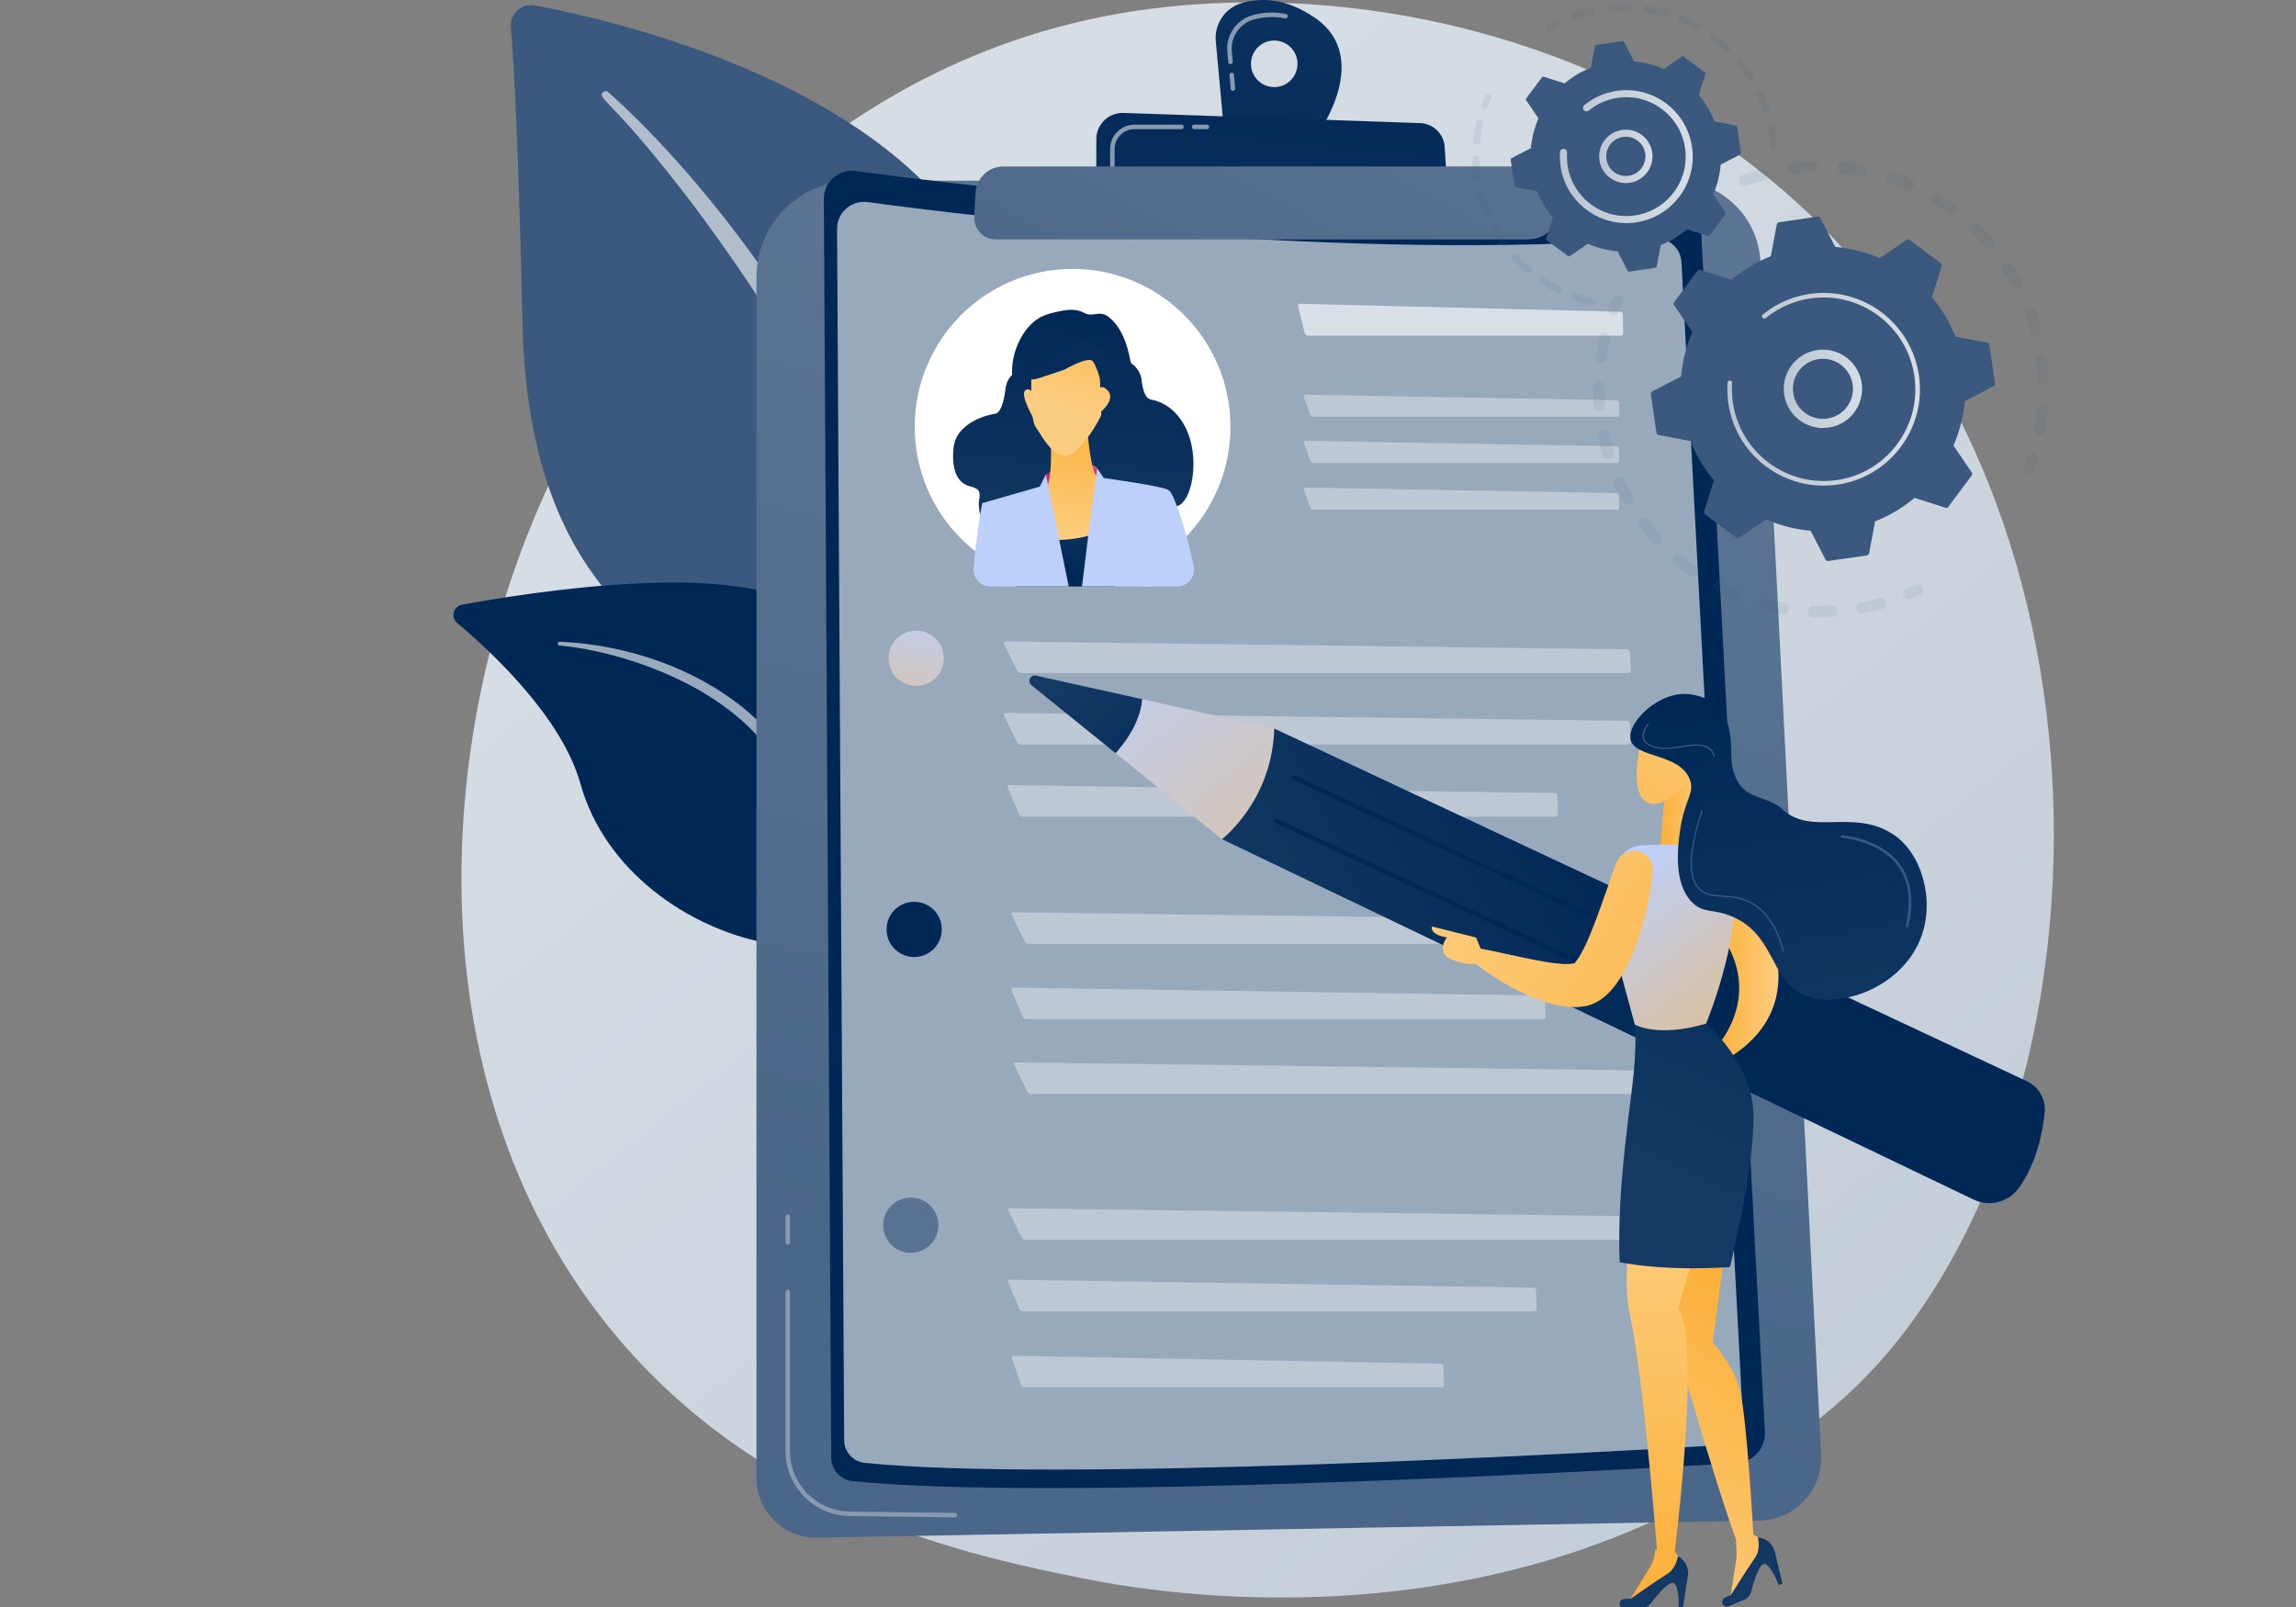 <svg xmlns="http://www.w3.org/2000/svg" width="400" height="280" viewBox="0 0 400 280" fill="none"><rect x="0" y="0" width="400" height="280" fill="#808080" stroke="none"/><g clip-path="url(#clip0)"><path d="M325.657 239.257C319.961 245.237 314.57 249.094 310.311 252.141C260.252 287.959 201.017 277.518 188.428 274.968C169.838 271.203 133.904 263.925 107.924 233.46C68.619 187.367 74.74 114.75 105.227 66.815C110.804 58.047 140.261 9.381 200.135 1.577C236.369 -3.147 278.606 6.379 309.193 31.933C373.398 85.574 368.827 193.937 325.657 239.257Z" fill="url(#paint0_linear)"></path><path d="M159.277 175.22C159.277 175.22 160.176 137.402 142.772 127.28C125.369 117.159 92.278 110.831 91.037 56.529C90.311 24.739 89.525 10.839 88.999 4.778C88.793 2.414 90.893 0.506 93.223 0.945C109.705 4.052 163.251 16.844 174.477 53.422C187.785 96.785 159.277 175.22 159.277 175.22Z" fill="#3B597E"></path><path opacity="0.6" d="M105.97 16.054C124.063 32.203 144.985 60.786 156.136 89.368C157.567 94.078 161.754 104.095 163.572 121.894C165.196 136.738 164.389 152.424 162.42 162.807C162.296 163.463 161.663 163.894 161.007 163.77C159.879 163.556 160.029 162.342 160.04 162.38C162.289 144.64 161.356 122.559 156.202 102.637C149.619 78.174 134.935 54.456 119.747 34.34L118.184 32.359C106.417 17.235 103.94 17.123 105.04 16.069C105.299 15.821 105.705 15.819 105.97 16.054Z" fill="white"></path><path d="M187.245 247.929C189.599 249.084 164.953 218.065 157.233 169.349C153.595 146.392 153.548 117.629 140.482 106.546C129.607 97.321 92.603 103.144 80.494 105.358C78.981 105.635 78.472 107.548 79.649 108.538C85.456 113.418 97.877 124.93 101.113 136.531C105.379 151.824 119.906 161.55 132.91 164.182C145.915 166.814 153.15 169.369 159.484 190.184C165.821 210.998 180.556 244.645 187.245 247.929Z" fill="#002857"></path><path opacity="0.6" d="M97.523 111.818C112.971 112.466 129.554 119.519 137.968 132.748L138.763 134.011C140.597 136.971 150.994 158.013 156.768 175.456C156.84 175.674 156.721 175.908 156.504 175.981C156.135 176.103 155.95 175.697 155.985 175.733C151.962 165.879 146.184 153.385 141.582 144.043C136.647 133.848 133.194 126.944 121.937 120.331C109.409 113.209 97.439 112.476 97.474 112.483C97.292 112.464 97.159 112.302 97.178 112.118C97.197 111.941 97.35 111.811 97.523 111.818Z" fill="white"></path><path d="M131.789 48.337C131.789 39.027 139.33 31.479 148.633 31.479H291.877C299.779 31.479 306.296 37.677 306.698 45.577L317.271 253.427C317.585 259.609 312.724 264.823 306.54 264.935L142.365 267.921C136.555 268.026 131.789 263.342 131.789 257.526V48.337Z" fill="url(#paint1_linear)"></path><path d="M166.36 264.388H166.355L147.984 264.151C141.842 264.07 136.844 259.004 136.844 252.856V225.097C136.844 224.881 137.019 224.705 137.236 224.705C137.452 224.705 137.628 224.881 137.628 225.097V252.856C137.628 258.577 142.278 263.291 147.993 263.365L166.364 263.603C166.58 263.606 166.753 263.783 166.75 264C166.748 264.216 166.574 264.388 166.36 264.388Z" fill="#879AB0"></path><path d="M137.237 216.89C137.02 216.89 136.845 216.715 136.845 216.498V212.003C136.845 211.786 137.02 211.61 137.237 211.61C137.453 211.61 137.629 211.786 137.629 212.003V216.498C137.629 216.715 137.453 216.89 137.237 216.89Z" fill="#879AB0"></path><path d="M143.524 34.679C143.505 31.7 146.123 29.395 149.073 29.795C168.634 32.45 235.9 40.661 291.515 36.388C294.052 36.193 296.253 38.116 296.388 40.659L307.474 249.436C307.627 252.299 305.442 254.747 302.582 254.916C279.192 256.301 182.863 261.657 148.503 258.055C146.412 257.835 144.825 256.074 144.812 253.97L143.524 34.679Z" fill="#002857"></path><path opacity="0.6" d="M145.828 39.911C145.811 37.044 148.33 34.825 151.168 35.211C169.993 37.765 234.726 45.667 288.247 41.556C290.687 41.368 292.806 43.219 292.936 45.665L303.606 246.581C303.752 249.336 301.65 251.691 298.898 251.854C276.389 253.188 183.687 258.341 150.621 254.876C148.609 254.665 147.081 252.969 147.069 250.944L145.828 39.911Z" fill="white"></path><g opacity="0.6"><path opacity="0.6" d="M281.668 72.632C281.92 72.632 282.122 72.425 282.114 72.171L282.056 70.201C282.049 69.949 281.836 69.738 281.583 69.733L227.485 68.768C227.232 68.763 227.094 68.956 227.178 69.194L228.234 72.197C228.319 72.436 228.594 72.632 228.847 72.632H281.668V72.632Z" fill="white"></path></g><g opacity="0.79"><path opacity="0.79" d="M282.341 58.48C282.594 58.48 282.797 58.273 282.791 58.02L282.723 54.786C282.718 54.533 282.506 54.32 282.254 54.314L226.473 52.926C226.221 52.92 226.065 53.116 226.127 53.361L227.305 58.034C227.367 58.279 227.625 58.48 227.878 58.48H282.341Z" fill="white"></path></g><g opacity="0.6"><path opacity="0.6" d="M227.485 76.799C227.232 76.794 227.094 76.987 227.178 77.226L228.234 80.229C228.319 80.468 228.594 80.663 228.847 80.663H281.668C281.92 80.663 282.122 80.457 282.114 80.203L282.056 78.233C282.049 77.98 281.836 77.769 281.583 77.764L227.485 76.799Z" fill="white"></path></g><g opacity="0.6"><path opacity="0.6" d="M227.485 84.946C227.232 84.941 227.094 85.134 227.178 85.372L228.234 88.375C228.319 88.614 228.594 88.81 228.847 88.81H281.668C281.92 88.81 282.122 88.603 282.114 88.349L282.056 86.379C282.049 86.127 281.836 85.916 281.583 85.911L227.485 84.946Z" fill="white"></path></g><path d="M186.864 101.902C202.053 101.902 214.366 89.579 214.366 74.377C214.366 59.175 202.053 46.852 186.864 46.852C171.674 46.852 159.361 59.175 159.361 74.377C159.361 89.579 171.674 101.902 186.864 101.902Z" fill="white"></path><path d="M180.766 68.909C179.081 68.909 177.335 69.123 176.675 67.092C175.433 63.267 177.519 57.549 180.94 55.467C182.083 54.771 183.417 54.466 184.73 54.202C186.274 53.892 187.608 53.815 189 54.564C190.285 55.255 191.532 54.144 192.863 55.032C193.994 55.786 194.862 56.973 195.466 58.174C196.256 59.742 196.666 61.47 197.011 63.191C197.089 63.581 197.163 63.985 197.077 64.373C197.004 64.698 196.822 64.987 196.642 65.266C195.261 67.407 193.423 68.906 190.765 68.907C190.764 68.909 180.81 68.909 180.766 68.909Z" fill="url(#paint2_linear)"></path><path d="M180.427 62.176C180.427 62.176 180.732 62.815 178.749 63.812C177.642 64.369 175.491 65.19 175.207 67.593C175.061 68.832 174.577 71.894 173.398 72.083C170.463 72.555 166.5 74.388 166.13 77.954C165.706 82.046 166.882 84.194 168.963 84.728C170.492 85.122 170.88 85.533 170.57 87.15C170.273 88.701 171.449 94.266 174.013 95.685C179.761 98.862 184.767 84.385 184.767 84.385L185.944 65.692L180.427 62.176Z" fill="url(#paint3_linear)"></path><path d="M193.58 60.541C193.58 60.541 193.271 61.217 195.29 62.274C196.416 62.864 198.606 63.735 198.896 66.279C199.045 67.594 199.394 69.439 200.595 69.64C203.583 70.139 207.047 73.054 207.784 78.712C208.347 83.031 207.119 87.663 205 88.23C203.444 88.646 203.561 87.821 203.876 89.534C204.178 91.177 203.469 90.543 200.858 92.046C195.007 95.412 189.165 84.069 189.165 84.069L187.967 64.265L193.58 60.541Z" fill="url(#paint4_linear)"></path><path d="M185.758 81.296C185.758 81.296 190.2 80.151 191.143 81.567C191.615 83.922 191.858 86.261 191.858 86.261L186.74 87.223L183.356 86.444L182.551 85.976L182.217 82.64C182.216 82.639 183.947 81.634 185.758 81.296Z" fill="url(#paint5_linear)"></path><path d="M180.43 69.416C180.43 69.416 179.716 67.272 178.646 67.987C177.574 68.702 180.253 73.263 180.253 73.263L180.43 69.416Z" fill="url(#paint6_linear)"></path><path d="M191.143 69.416C191.143 69.416 191.143 66.199 192.928 67.987C194.713 69.773 191.143 72.276 191.143 72.276V69.416Z" fill="url(#paint7_linear)"></path><path d="M207.96 98.625C206.465 91.403 204.319 85.759 203.64 85.432L199.586 95.469C199.586 95.469 198.768 98.46 198.834 102.174H205.068C206.939 102.174 208.339 100.457 207.96 98.625Z" fill="url(#paint8_linear)"></path><path d="M176.754 102.174C176.941 98.948 176.86 96.916 176.86 96.916L171.146 87.633C171.146 87.633 170.432 90.479 169.718 97.984C169.685 98.333 169.653 98.687 169.623 99.047C169.481 100.73 170.811 102.173 172.498 102.173H176.754V102.174Z" fill="url(#paint9_linear)"></path><path d="M184.664 102.194H190.884L192.571 84.448C192.571 84.448 191.143 84.079 190.428 81.578C189.714 79.076 189.357 74.068 189.357 74.068L182.93 75.494C182.93 75.494 183.644 82.305 182.215 85.521L184.664 102.194Z" fill="url(#paint10_linear)"></path><path d="M194.242 102.194L195.137 90.991C188.62 94.893 181.92 94.704 175.124 92.634L177.053 102.193H194.242V102.194Z" fill="url(#paint11_linear)"></path><path d="M186.19 102.174C184.259 92.853 182.216 82.65 182.216 82.65L181.145 84.789L171.147 87.656C171.636 89.942 173.131 96.235 174.634 102.174H186.19V102.174Z" fill="url(#paint12_linear)"></path><path d="M200.477 102.174C201.01 99.319 201.48 97.09 201.48 97.09L203.641 85.431C202.961 84.751 192.286 83.286 192.286 83.286L191.144 81.579C191.144 81.579 189.719 91.949 188.5 102.174H200.477V102.174Z" fill="url(#paint13_linear)"></path><path d="M179.717 64.413C179.717 64.413 179.36 72.99 180.431 74.419C181.503 75.849 182.931 79.065 185.43 79.422C187.93 79.779 191.858 72.632 191.858 72.275C191.858 71.918 191.501 62.625 191.501 62.625C191.501 62.625 184.001 56.551 179.717 64.413Z" fill="url(#paint14_linear)"></path><path d="M178.289 62.984C178.289 62.984 176.861 67.273 181.145 65.842C185.429 64.413 185.429 64.413 185.429 64.413C185.429 64.413 189.715 61.911 190.428 62.984C191.143 64.056 191.856 66.696 191.856 66.696C191.856 66.696 193.285 62.984 191.856 60.839C190.429 58.695 181.502 56.908 178.289 62.984Z" fill="url(#paint15_linear)"></path><g opacity="0.6"><path opacity="0.6" d="M283.655 117.271C283.908 117.271 284.106 117.064 284.096 116.812L283.966 113.614C283.956 113.361 283.74 113.151 283.487 113.148L175.149 111.762C174.896 111.759 174.78 111.943 174.891 112.169L177.191 116.859C177.303 117.086 177.601 117.272 177.854 117.272H283.655V117.271Z" fill="white"></path></g><g opacity="0.6"><path opacity="0.6" d="M175.15 124.213C174.897 124.21 174.781 124.393 174.892 124.62L177.192 129.309C177.304 129.537 177.602 129.723 177.855 129.723H283.654C283.907 129.723 284.105 129.516 284.095 129.263L283.965 126.066C283.955 125.813 283.739 125.603 283.486 125.6L175.15 124.213Z" fill="white"></path></g><g opacity="0.6"><path opacity="0.6" d="M175.824 136.797C175.572 136.793 175.447 136.98 175.547 137.213L177.558 141.883C177.658 142.116 177.947 142.306 178.201 142.306H270.978C271.231 142.306 271.431 142.099 271.422 141.845L271.308 138.648C271.299 138.395 271.084 138.184 270.832 138.181L175.824 136.797Z" fill="white"></path></g><path d="M159.623 119.511C162.28 119.511 164.434 117.355 164.434 114.695C164.434 112.036 162.28 109.88 159.623 109.88C156.965 109.88 154.811 112.036 154.811 114.695C154.811 117.355 156.965 119.511 159.623 119.511Z" fill="url(#paint16_linear)"></path><g opacity="0.6"><path opacity="0.6" d="M285.002 164.458C285.254 164.458 285.453 164.251 285.443 163.998L285.313 160.801C285.303 160.548 285.087 160.338 284.834 160.335L176.496 158.949C176.243 158.946 176.127 159.13 176.238 159.356L178.538 164.046C178.65 164.273 178.948 164.459 179.201 164.459H285.002V164.458Z" fill="white"></path></g><g opacity="0.6"><path opacity="0.6" d="M176.498 172.076C176.245 172.072 176.118 172.26 176.215 172.493L178.166 177.159C178.263 177.393 178.55 177.584 178.803 177.584H268.837C269.09 177.584 269.29 177.377 269.281 177.123L269.17 173.925C269.161 173.673 268.948 173.462 268.694 173.459L176.498 172.076Z" fill="white"></path></g><g opacity="0.6"><path opacity="0.6" d="M176.947 185.107C176.694 185.104 176.578 185.288 176.688 185.516L178.973 190.204C179.085 190.431 179.382 190.617 179.635 190.617H284.777C285.03 190.617 285.229 190.41 285.218 190.157L285.089 186.959C285.079 186.706 284.864 186.497 284.611 186.494L176.947 185.107Z" fill="white"></path></g><path d="M162.667 165.343C164.546 163.462 164.546 160.413 162.667 158.532C160.788 156.652 157.741 156.652 155.862 158.532C153.983 160.413 153.983 163.462 155.862 165.343C157.741 167.223 160.788 167.223 162.667 165.343Z" fill="#002857"></path><g opacity="0.6"><path opacity="0.6" d="M284.441 216.026C284.693 216.026 284.892 215.819 284.882 215.567L284.751 212.369C284.741 212.116 284.526 211.907 284.272 211.904L175.935 210.517C175.682 210.514 175.566 210.698 175.677 210.925L177.977 215.614C178.088 215.841 178.387 216.027 178.64 216.027H284.441V216.026Z" fill="white"></path></g><g opacity="0.6"><path opacity="0.6" d="M175.937 222.97C175.684 222.966 175.556 223.154 175.653 223.388L177.582 228.053C177.68 228.287 177.965 228.479 178.218 228.479H267.266C267.519 228.479 267.719 228.272 267.71 228.018L267.601 224.82C267.592 224.568 267.378 224.357 267.125 224.353L175.937 222.97Z" fill="white"></path></g><g opacity="0.6"><path opacity="0.6" d="M176.61 236.229C176.358 236.224 176.216 236.417 176.297 236.656L177.867 241.3C177.948 241.54 178.222 241.737 178.474 241.737H251.101C251.353 241.737 251.555 241.53 251.548 241.276L251.458 238.079C251.451 237.826 251.239 237.614 250.985 237.61L176.61 236.229Z" fill="white"></path></g><path d="M158.672 218.297C161.329 218.297 163.483 216.141 163.483 213.481C163.483 210.822 161.329 208.666 158.672 208.666C156.014 208.666 153.86 210.822 153.86 213.481C153.86 216.141 156.014 218.297 158.672 218.297Z" fill="url(#paint17_linear)"></path><path d="M229.139 3.14C223.965 -0.463 219.466 -0.391 216.299 0.544C213.41 1.398 211.538 4.19 211.812 7.192L213.178 22.112L229.431 23.555C229.43 23.555 239.287 10.205 229.139 3.14ZM221.992 15.177C219.754 15.177 217.939 13.361 217.939 11.12C217.939 8.88 219.753 7.064 221.992 7.064C224.23 7.064 226.045 8.88 226.045 11.12C226.045 13.361 224.23 15.177 221.992 15.177Z" fill="url(#paint18_linear)"></path><path d="M214.801 15.835C214.6 15.835 214.429 15.682 214.411 15.478L214.194 13.102C214.174 12.886 214.333 12.695 214.548 12.675C214.769 12.654 214.955 12.815 214.974 13.03L215.192 15.407C215.212 15.622 215.052 15.813 214.837 15.833C214.825 15.835 214.813 15.835 214.801 15.835ZM214.375 11.179C214.175 11.179 214.003 11.026 213.985 10.822L213.82 9.018C213.558 6.159 215.356 3.496 218.095 2.686C220.035 2.113 222.034 2.031 224.035 2.442C224.248 2.486 224.384 2.693 224.341 2.906C224.298 3.117 224.091 3.254 223.878 3.212C222.003 2.828 220.133 2.904 218.318 3.439C215.936 4.143 214.374 6.46 214.601 8.947L214.767 10.751C214.787 10.966 214.628 11.157 214.412 11.177C214.399 11.179 214.387 11.179 214.375 11.179Z" fill="#879AB0"></path><path d="M190.996 31.754V24.252C190.996 21.663 193.14 19.589 195.726 19.677L247.402 21.45C249.695 21.528 251.553 23.341 251.691 25.633L252.123 32.84L190.996 31.754Z" fill="url(#paint19_linear)"></path><path d="M210.264 22.504H208.042C207.826 22.504 207.65 22.328 207.65 22.112C207.65 21.895 207.826 21.72 208.042 21.72H210.264C210.48 21.72 210.656 21.895 210.656 22.112C210.657 22.328 210.482 22.504 210.264 22.504Z" fill="#879AB0"></path><path d="M193.793 29.398C193.576 29.398 193.401 29.222 193.401 29.006V25.97C193.401 23.625 195.307 21.718 197.649 21.718H205.819C206.036 21.718 206.211 21.894 206.211 22.111C206.211 22.327 206.036 22.503 205.819 22.503H197.649C195.739 22.503 194.185 24.059 194.185 25.97V29.006C194.185 29.222 194.009 29.398 193.793 29.398Z" fill="#879AB0"></path><path d="M169.939 33.648C170.064 31.05 172.204 29.008 174.803 29.008L265.169 29.006C268.419 29.006 271.197 31.346 271.751 34.55L271.827 34.993C272.434 38.502 269.734 41.713 266.175 41.713H173.465C171.336 41.713 169.638 39.931 169.74 37.801L169.939 33.648Z" fill="url(#paint20_linear)"></path><g opacity="0.3"><path opacity="0.3" d="M302.995 31.629C302.873 31.14 303.137 30.628 303.62 30.453C304.675 30.068 305.763 29.723 306.853 29.427C307.383 29.284 307.929 29.596 308.073 30.127C308.075 30.133 308.076 30.14 308.078 30.146C308.21 30.671 307.898 31.206 307.374 31.349C306.339 31.63 305.304 31.958 304.302 32.324C303.786 32.512 303.215 32.246 303.026 31.73C303.014 31.696 303.004 31.662 302.995 31.629ZM311.417 29.583C311.408 29.545 311.4 29.507 311.395 29.467C311.325 28.921 311.709 28.423 312.255 28.353C313.374 28.209 314.511 28.112 315.632 28.064C316.181 28.041 316.643 28.465 316.668 29.016C316.691 29.565 316.265 30.029 315.717 30.053C314.651 30.098 313.572 30.191 312.507 30.328C312.002 30.393 311.537 30.066 311.417 29.583ZM320.078 29.446C320.051 29.339 320.042 29.224 320.053 29.108C320.106 28.561 320.592 28.16 321.139 28.213C322.26 28.322 323.39 28.481 324.498 28.686C325.038 28.786 325.394 29.305 325.295 29.845C325.195 30.386 324.676 30.743 324.137 30.644C323.084 30.449 322.012 30.297 320.948 30.194C320.517 30.153 320.177 29.842 320.078 29.446ZM328.554 31.25C328.51 31.073 328.514 30.88 328.576 30.694C328.751 30.172 329.314 29.89 329.835 30.065C330.904 30.422 331.97 30.83 333.004 31.277C333.508 31.496 333.74 32.081 333.522 32.587C333.305 33.091 332.719 33.324 332.214 33.105C331.232 32.681 330.22 32.293 329.204 31.953C328.87 31.841 328.635 31.569 328.554 31.25ZM336.417 34.901C336.355 34.652 336.388 34.378 336.532 34.141C336.818 33.671 337.429 33.522 337.898 33.807C338.858 34.392 339.807 35.025 340.718 35.691C341.162 36.015 341.259 36.638 340.936 37.082C340.612 37.526 339.99 37.624 339.546 37.299C338.68 36.666 337.778 36.064 336.865 35.508C336.632 35.368 336.478 35.146 336.417 34.901ZM343.275 40.2C343.194 39.877 343.277 39.523 343.524 39.266C343.906 38.87 344.535 38.861 344.93 39.243C345.739 40.026 346.525 40.855 347.264 41.704C347.625 42.119 347.582 42.747 347.167 43.108C346.753 43.469 346.125 43.426 345.764 43.012C345.061 42.205 344.315 41.417 343.546 40.673C343.409 40.539 343.318 40.375 343.275 40.2ZM354.426 75.011C354.393 74.877 354.387 74.735 354.413 74.591C354.606 73.538 354.755 72.464 354.856 71.397C354.908 70.849 355.393 70.448 355.941 70.5C356.488 70.552 356.889 71.038 356.836 71.585C356.729 72.71 356.573 73.841 356.37 74.95C356.271 75.49 355.753 75.849 355.213 75.749C354.816 75.676 354.518 75.378 354.426 75.011ZM348.786 46.886C348.686 46.486 348.843 46.048 349.208 45.809C349.668 45.51 350.284 45.64 350.584 46.1C351.198 47.044 351.779 48.027 352.311 49.02C352.567 49.506 352.388 50.108 351.904 50.368C351.42 50.628 350.816 50.446 350.557 49.96C350.053 49.016 349.5 48.083 348.917 47.188C348.855 47.092 348.812 46.99 348.786 46.886ZM355.016 66.359C355 66.294 354.99 66.228 354.987 66.16C354.939 65.091 354.845 64.01 354.707 62.946C354.636 62.401 355.02 61.901 355.565 61.831C356.109 61.76 356.611 62.144 356.679 62.69C356.824 63.808 356.924 64.946 356.975 66.071C356.999 66.621 356.574 67.086 356.026 67.11C355.545 67.132 355.129 66.809 355.016 66.359ZM352.666 54.635C352.544 54.148 352.807 53.637 353.289 53.46C353.805 53.27 354.376 53.535 354.566 54.051C354.953 55.109 355.3 56.196 355.597 57.284C355.599 57.291 355.601 57.298 355.603 57.304C355.734 57.828 355.422 58.364 354.9 58.506C354.37 58.65 353.823 58.338 353.679 57.808C353.397 56.774 353.067 55.741 352.698 54.736C352.685 54.703 352.674 54.669 352.666 54.635Z" fill="#3B597E"></path><path opacity="0.3" d="M352.552 81.745C352.505 81.554 352.512 81.348 352.587 81.151C352.77 80.671 352.944 80.179 353.107 79.689C353.281 79.168 353.844 78.886 354.365 79.059C354.886 79.233 355.169 79.797 354.994 80.318C354.823 80.834 354.64 81.35 354.448 81.856C354.254 82.369 353.679 82.629 353.165 82.434C352.848 82.315 352.628 82.05 352.552 81.745Z" fill="#3B597E"></path></g><g opacity="0.3"><path opacity="0.3" d="M331.585 103.672C331.469 103.205 331.703 102.711 332.159 102.515C332.63 102.314 333.106 102.098 333.571 101.876C334.067 101.639 334.661 101.849 334.897 102.346C335.135 102.844 334.923 103.436 334.428 103.673C333.938 103.906 333.438 104.133 332.941 104.346C332.436 104.562 331.852 104.328 331.635 103.822C331.614 103.773 331.597 103.723 331.585 103.672Z" fill="#3B597E"></path><path opacity="0.3" d="M278.75 77.493C278.639 77.049 278.535 76.601 278.438 76.149C278.323 75.612 278.665 75.082 279.202 74.967C279.739 74.851 280.27 75.195 280.384 75.731C280.607 76.773 280.873 77.803 281.176 78.804C281.335 79.331 281.039 79.887 280.513 80.046C279.987 80.206 279.432 79.909 279.272 79.382C279.085 78.763 278.909 78.127 278.75 77.493ZM277.688 70.948C277.675 70.894 277.665 70.837 277.661 70.78C277.577 69.673 277.537 68.549 277.546 67.441C277.551 66.891 277.999 66.449 278.549 66.453C279.098 66.457 279.542 66.907 279.536 67.456C279.528 68.508 279.564 69.576 279.644 70.628C279.686 71.175 279.275 71.654 278.728 71.696C278.238 71.735 277.804 71.41 277.688 70.948ZM281.135 84.278C281.021 83.823 281.243 83.336 281.685 83.132C282.184 82.903 282.774 83.121 283.004 83.621C283.443 84.577 283.931 85.526 284.451 86.444C284.721 86.922 284.554 87.53 284.077 87.801C283.599 88.072 282.991 87.904 282.721 87.427C282.173 86.461 281.661 85.461 281.199 84.454C281.17 84.396 281.15 84.337 281.135 84.278ZM277.98 62.417C277.949 62.294 277.942 62.164 277.961 62.031C278.122 60.932 278.331 59.828 278.584 58.749C278.709 58.213 279.244 57.881 279.778 58.007C280.314 58.132 280.645 58.666 280.52 59.202C280.281 60.227 280.081 61.276 279.929 62.319C279.85 62.862 279.344 63.239 278.8 63.159C278.39 63.1 278.076 62.796 277.98 62.417ZM285.534 91.583C285.441 91.21 285.569 90.8 285.895 90.55C286.331 90.216 286.955 90.299 287.29 90.736C287.928 91.57 288.612 92.389 289.32 93.171C289.69 93.578 289.66 94.207 289.253 94.577C288.846 94.946 288.218 94.916 287.848 94.51C287.101 93.688 286.383 92.826 285.71 91.946C285.624 91.835 285.566 91.712 285.534 91.583ZM291.429 97.745C291.354 97.446 291.419 97.117 291.63 96.863C291.983 96.442 292.611 96.386 293.032 96.739C293.839 97.416 294.685 98.067 295.545 98.672C295.995 98.989 296.102 99.609 295.786 100.06C295.469 100.509 294.848 100.616 294.399 100.3C293.495 99.662 292.605 98.978 291.755 98.265C291.587 98.126 291.478 97.942 291.429 97.745ZM298.526 102.474C298.468 102.247 298.491 102 298.608 101.775C298.86 101.286 299.461 101.096 299.949 101.349C300.885 101.834 301.852 102.284 302.823 102.689C303.33 102.899 303.571 103.482 303.359 103.991C303.148 104.498 302.566 104.739 302.058 104.527C301.037 104.102 300.019 103.628 299.034 103.117C298.769 102.981 298.593 102.742 298.526 102.474ZM306.483 105.542C306.444 105.385 306.442 105.216 306.486 105.048C306.625 104.516 307.17 104.198 307.701 104.339C308.72 104.608 309.762 104.835 310.798 105.016C311.34 105.11 311.701 105.627 311.607 106.167C311.513 106.709 310.998 107.072 310.457 106.977C309.365 106.786 308.268 106.546 307.195 106.264C306.832 106.168 306.568 105.882 306.483 105.542ZM314.923 106.787C314.9 106.699 314.89 106.606 314.893 106.51C314.913 105.961 315.374 105.531 315.922 105.55C316.972 105.587 318.038 105.579 319.091 105.527C319.64 105.5 320.106 105.926 320.133 106.472C320.16 107.021 319.737 107.488 319.189 107.515C318.081 107.57 316.959 107.579 315.853 107.539C315.4 107.523 315.028 107.206 314.923 106.787ZM323.423 106.146C323.418 106.126 323.414 106.106 323.41 106.086C323.309 105.545 323.666 105.026 324.206 104.924C324.969 104.782 325.735 104.615 326.486 104.426C326.758 104.358 327.028 104.287 327.297 104.213C327.827 104.068 328.374 104.381 328.518 104.91C328.676 105.444 328.351 105.988 327.822 106.133C327.539 106.21 327.255 106.286 326.969 106.357C326.179 106.554 325.372 106.731 324.571 106.88C324.051 106.979 323.549 106.652 323.423 106.146Z" fill="#3B597E"></path><path opacity="0.3" d="M280.151 54.137C280.103 53.945 280.111 53.736 280.187 53.538C280.381 53.034 280.588 52.527 280.805 52.026C281.023 51.522 281.608 51.29 282.112 51.508C282.616 51.727 282.849 52.312 282.63 52.817C282.425 53.291 282.228 53.775 282.044 54.252C281.848 54.765 281.272 55.021 280.759 54.824C280.445 54.705 280.227 54.441 280.151 54.137Z" fill="#3B597E"></path></g><path d="M291.669 52.635C291.55 52.795 291.545 53.011 291.656 53.175L294.84 57.856C293.785 60.28 293.109 62.891 292.875 65.602L287.85 68.198C287.674 68.29 287.575 68.482 287.604 68.679L288.581 75.4C288.61 75.597 288.759 75.753 288.954 75.79L294.509 76.845C295.504 79.378 296.895 81.687 298.597 83.71L296.879 89.106C296.819 89.295 296.885 89.501 297.044 89.62L302.484 93.681C302.644 93.8 302.86 93.805 303.023 93.693L307.701 90.507C310.123 91.563 312.732 92.24 315.441 92.473L318.034 97.502C318.126 97.678 318.318 97.778 318.514 97.749L325.231 96.771C325.428 96.743 325.584 96.592 325.621 96.397L326.675 90.837C329.206 89.841 331.513 88.448 333.534 86.745L338.925 88.466C339.114 88.527 339.32 88.46 339.439 88.301L343.497 82.857C343.615 82.697 343.62 82.48 343.509 82.317L340.325 77.636C341.381 75.211 342.057 72.6 342.291 69.889L347.316 67.293C347.492 67.202 347.591 67.01 347.562 66.813L346.585 60.092C346.557 59.895 346.407 59.739 346.212 59.702L340.657 58.646C339.662 56.114 338.271 53.804 336.569 51.782L338.289 46.387C338.349 46.198 338.283 45.991 338.124 45.873L332.684 41.811C332.525 41.693 332.309 41.688 332.145 41.799L327.468 44.986C325.046 43.93 322.437 43.253 319.728 43.02L317.134 37.991C317.043 37.814 316.851 37.715 316.654 37.744L309.939 38.722C309.742 38.751 309.586 38.901 309.549 39.095L308.494 44.655C305.964 45.651 303.657 47.043 301.635 48.746L296.246 47.025C296.056 46.965 295.851 47.031 295.731 47.19L291.669 52.635Z" fill="#3B597E"></path><path d="M310.963 69.401C310.155 66.172 311.815 62.744 314.978 61.436C318.454 59.998 322.451 61.66 323.887 65.14C324.584 66.826 324.581 68.682 323.882 70.366C323.184 72.05 321.871 73.361 320.186 74.057C316.709 75.494 312.713 73.832 311.276 70.353C311.148 70.04 311.043 69.721 310.963 69.401ZM322.66 66.485C322.597 66.235 322.516 65.99 322.417 65.748C321.316 63.08 318.251 61.806 315.586 62.908C312.92 64.011 311.646 67.077 312.749 69.745C313.85 72.413 316.915 73.687 319.58 72.585C320.872 72.051 321.878 71.046 322.413 69.754C322.848 68.705 322.931 67.568 322.66 66.485Z" fill="url(#paint21_linear)"></path><path d="M301.439 71.933C301.301 71.378 301.188 70.813 301.105 70.24C301.079 70.06 301.056 69.879 301.035 69.698C300.935 68.804 300.905 67.903 300.947 67.011C300.948 66.999 300.948 66.987 300.949 66.975C300.951 66.94 300.953 66.905 300.955 66.871C300.959 66.804 300.963 66.737 300.967 66.669C300.979 66.493 301.104 66.352 301.267 66.31C301.306 66.3 301.348 66.296 301.391 66.299C301.61 66.314 301.775 66.505 301.761 66.724C301.683 67.853 301.729 68.998 301.893 70.126C302.707 75.734 306.354 80.243 311.169 82.413C313.848 83.621 316.888 84.104 320.005 83.65C320.551 83.571 321.09 83.464 321.618 83.331C325.174 82.439 328.29 80.368 330.512 77.387C333.064 73.964 334.132 69.75 333.517 65.523C332.247 56.794 324.124 50.73 315.406 51.999C314.868 52.077 314.336 52.183 313.813 52.314C311.544 52.883 309.425 53.942 307.612 55.423C307.565 55.462 307.513 55.488 307.458 55.501C307.314 55.537 307.153 55.49 307.053 55.366C306.915 55.196 306.939 54.945 307.11 54.806C309.015 53.251 311.238 52.138 313.621 51.541C314.17 51.402 314.728 51.292 315.292 51.21C324.446 49.877 332.975 56.249 334.307 65.407C334.952 69.844 333.831 74.267 331.152 77.862C328.82 80.992 325.549 83.166 321.816 84.102C321.26 84.242 320.695 84.353 320.122 84.436C315.687 85.081 311.268 83.961 307.677 81.279C304.547 78.945 302.374 75.67 301.439 71.933Z" fill="url(#paint22_linear)"></path><g opacity="0.3"><path opacity="0.3" d="M269.322 5.047C269.258 4.789 269.367 4.509 269.608 4.368C270.058 4.103 270.522 3.849 270.987 3.613C271.29 3.458 271.659 3.579 271.813 3.882C271.968 4.184 271.846 4.555 271.544 4.708C271.101 4.934 270.659 5.176 270.229 5.428C269.937 5.6 269.561 5.502 269.389 5.21C269.358 5.157 269.336 5.103 269.322 5.047Z" fill="#3B597E"></path><path opacity="0.3" d="M273.601 3.037C273.526 2.735 273.689 2.418 273.988 2.31C274.833 2.004 275.703 1.738 276.572 1.52C276.756 1.474 276.94 1.43 277.126 1.388C277.456 1.313 277.778 1.54 277.861 1.85C277.936 2.181 277.73 2.511 277.399 2.587C277.222 2.627 277.045 2.669 276.87 2.713C276.039 2.922 275.21 3.174 274.405 3.466C274.085 3.582 273.733 3.417 273.618 3.097C273.612 3.077 273.606 3.057 273.601 3.037ZM279.82 1.618C279.813 1.59 279.806 1.561 279.803 1.53C279.769 1.192 280.015 0.891 280.352 0.855C281.434 0.744 282.534 0.699 283.619 0.721C283.959 0.728 284.227 1.011 284.22 1.348C284.213 1.688 283.933 1.957 283.594 1.95C282.559 1.929 281.51 1.972 280.477 2.078C280.17 2.11 279.893 1.91 279.82 1.618ZM286.197 1.75C286.177 1.675 286.172 1.594 286.184 1.512C286.234 1.176 286.545 0.944 286.881 0.993C287.956 1.15 289.034 1.377 290.083 1.667C290.411 1.757 290.602 2.095 290.512 2.423C290.422 2.75 290.083 2.943 289.756 2.852C288.756 2.577 287.729 2.36 286.703 2.211C286.45 2.172 286.256 1.985 286.197 1.75ZM292.347 3.447C292.316 3.324 292.323 3.189 292.375 3.063C292.505 2.749 292.865 2.601 293.178 2.73C294.184 3.147 295.172 3.631 296.117 4.167C296.412 4.335 296.515 4.711 296.348 5.006C296.18 5.301 295.806 5.405 295.51 5.238C294.61 4.726 293.667 4.265 292.708 3.868C292.52 3.789 292.392 3.63 292.347 3.447ZM297.896 6.597C297.853 6.424 297.885 6.235 297.998 6.08C298.201 5.807 298.585 5.751 298.857 5.953C299.73 6.602 300.572 7.311 301.358 8.06C301.604 8.294 301.613 8.683 301.379 8.93C301.144 9.176 300.755 9.186 300.51 8.951C299.759 8.236 298.956 7.56 298.124 6.941C298.006 6.853 297.929 6.729 297.896 6.597ZM302.512 10.997C302.456 10.774 302.529 10.528 302.719 10.372C302.981 10.157 303.368 10.196 303.583 10.457C304.272 11.299 304.916 12.192 305.494 13.111C305.674 13.4 305.588 13.778 305.301 13.96C305.015 14.142 304.635 14.055 304.455 13.768C303.902 12.891 303.289 12.04 302.633 11.238C302.573 11.166 302.533 11.083 302.512 10.997ZM305.913 16.393C305.843 16.114 305.978 15.815 306.247 15.688C306.555 15.544 306.921 15.676 307.065 15.984C307.525 16.966 307.93 17.99 308.269 19.027C308.369 19.352 308.197 19.698 307.875 19.803C307.552 19.908 307.206 19.732 307.1 19.409C306.779 18.419 306.393 17.443 305.954 16.506C305.935 16.469 305.922 16.432 305.913 16.393ZM308.305 25.634C308.296 25.6 308.291 25.564 308.288 25.527C308.226 24.632 308.114 23.727 307.954 22.833C307.931 22.698 307.906 22.564 307.88 22.433C307.815 22.1 308.031 21.777 308.365 21.712C308.699 21.645 309.032 21.863 309.087 22.196C309.114 22.337 309.141 22.478 309.165 22.62C309.331 23.554 309.448 24.504 309.514 25.442C309.538 25.781 309.282 26.075 308.943 26.098C308.643 26.119 308.376 25.918 308.305 25.634Z" fill="#3B597E"></path></g><g opacity="0.3"><path opacity="0.3" d="M257.393 34.077C257.312 33.751 257.507 33.42 257.832 33.334C258.16 33.246 258.497 33.443 258.583 33.771C258.843 34.759 259.167 35.74 259.544 36.686C259.666 37.001 259.517 37.359 259.201 37.485C258.885 37.611 258.529 37.457 258.402 37.142C258.007 36.15 257.668 35.122 257.394 34.086C257.395 34.082 257.394 34.079 257.393 34.077ZM256.775 30.993C256.77 30.971 256.765 30.95 256.762 30.927C256.614 29.867 256.529 28.787 256.509 27.718C256.503 27.378 256.773 27.098 257.113 27.092C257.452 27.085 257.731 27.358 257.739 27.695C257.758 28.716 257.838 29.746 257.979 30.758C258.027 31.094 257.792 31.405 257.456 31.452C257.141 31.495 256.85 31.294 256.775 30.993ZM259.718 39.908C259.652 39.643 259.768 39.357 260.019 39.219C260.316 39.056 260.689 39.164 260.853 39.462C261.346 40.359 261.896 41.233 262.491 42.059C262.689 42.336 262.627 42.719 262.351 42.917C262.076 43.115 261.692 43.052 261.493 42.776C260.87 41.91 260.293 40.993 259.776 40.053C259.75 40.007 259.731 39.958 259.718 39.908ZM256.664 24.712C256.646 24.643 256.64 24.572 256.649 24.498C256.76 23.433 256.938 22.363 257.179 21.32C257.255 20.989 257.585 20.783 257.915 20.859C258.245 20.935 258.451 21.265 258.375 21.596C258.146 22.591 257.976 23.61 257.87 24.625C257.835 24.963 257.532 25.208 257.195 25.173C256.932 25.147 256.725 24.955 256.664 24.712ZM263.382 45.003C263.329 44.792 263.39 44.559 263.562 44.401C263.811 44.17 264.2 44.187 264.43 44.435C265.121 45.186 265.865 45.901 266.642 46.562C266.902 46.781 266.932 47.17 266.713 47.428C266.493 47.687 266.105 47.718 265.847 47.499C265.032 46.806 264.251 46.055 263.527 45.27C263.454 45.192 263.406 45.099 263.382 45.003ZM268.161 49.069C268.121 48.908 268.146 48.73 268.244 48.581C268.431 48.298 268.812 48.22 269.095 48.406C269.948 48.97 270.842 49.487 271.753 49.942C272.056 50.093 272.18 50.464 272.027 50.767C271.876 51.07 271.507 51.194 271.203 51.041C270.248 50.564 269.311 50.022 268.417 49.431C268.285 49.345 268.197 49.213 268.161 49.069ZM273.776 51.874C273.748 51.761 273.751 51.637 273.793 51.519C273.906 51.199 274.258 51.031 274.578 51.146C275.54 51.489 276.532 51.776 277.526 51.998C277.857 52.072 278.066 52.401 277.991 52.732C277.917 53.063 277.589 53.272 277.258 53.198C276.215 52.964 275.175 52.664 274.166 52.304C273.965 52.232 273.824 52.066 273.776 51.874Z" fill="#3B597E"></path><path opacity="0.3" d="M258.083 18.564C258.054 18.449 258.058 18.324 258.102 18.205C258.282 17.71 258.478 17.219 258.682 16.744C258.817 16.434 259.179 16.289 259.49 16.424C259.801 16.56 259.944 16.921 259.81 17.233C259.613 17.685 259.428 18.155 259.255 18.626C259.139 18.945 258.786 19.11 258.468 18.993C258.269 18.92 258.131 18.756 258.083 18.564Z" fill="#3B597E"></path></g><path d="M265.905 17.131C265.826 17.237 265.823 17.382 265.897 17.492L268.028 20.624C267.321 22.246 266.868 23.993 266.713 25.808L263.35 27.545C263.232 27.606 263.166 27.735 263.185 27.866L263.838 32.364C263.857 32.495 263.958 32.6 264.088 32.624L267.805 33.331C268.471 35.026 269.402 36.57 270.541 37.925L269.39 41.535C269.35 41.661 269.394 41.799 269.5 41.879L273.14 44.597C273.246 44.676 273.391 44.679 273.501 44.605L276.63 42.472C278.251 43.179 279.997 43.633 281.81 43.788L283.546 47.154C283.607 47.272 283.735 47.338 283.866 47.319L288.36 46.665C288.492 46.646 288.597 46.546 288.621 46.415L289.326 42.695C291.02 42.029 292.563 41.097 293.916 39.957L297.523 41.109C297.65 41.149 297.788 41.105 297.867 40.999L300.583 37.356C300.662 37.249 300.665 37.104 300.591 36.995L298.46 33.862C299.167 32.24 299.62 30.493 299.775 28.679L303.138 26.941C303.256 26.88 303.322 26.752 303.303 26.62L302.65 22.123C302.631 21.991 302.53 21.886 302.4 21.862L298.683 21.156C298.017 19.461 297.086 17.916 295.947 16.562L297.098 12.952C297.138 12.826 297.094 12.687 296.988 12.608L293.348 9.89C293.242 9.81 293.097 9.807 292.987 9.882L289.858 12.014C288.237 11.307 286.491 10.854 284.678 10.698L282.942 7.333C282.881 7.215 282.753 7.148 282.622 7.167L278.128 7.821C277.996 7.84 277.891 7.941 277.867 8.071L277.162 11.791C275.468 12.457 273.925 13.389 272.572 14.53L268.965 13.377C268.838 13.337 268.7 13.381 268.621 13.488L265.905 17.131Z" fill="#3B597E"></path><path d="M278.735 28.363C278.495 27.401 278.568 26.391 278.955 25.458C279.431 24.31 280.325 23.418 281.472 22.943C283.839 21.964 286.562 23.096 287.541 25.466C288.516 27.841 287.387 30.561 285.019 31.54C283.871 32.015 282.609 32.014 281.462 31.537C280.316 31.061 279.424 30.166 278.95 29.017C278.862 28.803 278.79 28.584 278.735 28.363ZM286.562 26.413C286.522 26.252 286.47 26.093 286.405 25.935C285.685 24.192 283.682 23.359 281.94 24.08C281.096 24.429 280.439 25.086 280.089 25.929C279.738 26.774 279.738 27.703 280.086 28.548C280.435 29.393 281.091 30.051 281.934 30.402C282.778 30.753 283.707 30.753 284.551 30.404C286.135 29.749 286.967 28.031 286.562 26.413Z" fill="url(#paint23_linear)"></path><path d="M272.103 30.116C272.008 29.739 271.932 29.354 271.875 28.96C271.762 28.18 271.727 27.388 271.773 26.602C271.775 26.567 271.778 26.532 271.78 26.497C271.798 26.224 271.991 26.006 272.243 25.942C272.304 25.927 272.368 25.921 272.434 25.925C272.773 25.948 273.027 26.242 273.006 26.58C272.955 27.312 272.984 28.054 273.091 28.783C273.097 28.823 273.103 28.863 273.109 28.902C273.376 30.625 274.063 32.217 275.093 33.567C275.652 34.301 276.314 34.962 277.066 35.534C277.072 35.539 277.078 35.543 277.084 35.548C277.104 35.562 277.122 35.577 277.141 35.59C279.355 37.243 282.08 37.936 284.814 37.537C285.168 37.486 285.517 37.417 285.859 37.332C288.161 36.754 290.178 35.413 291.616 33.483C293.268 31.266 293.959 28.539 293.562 25.803C293.163 23.069 291.726 20.648 289.511 18.995C287.296 17.342 284.571 16.65 281.837 17.048C281.489 17.099 281.144 17.167 280.807 17.252C279.337 17.62 277.966 18.306 276.793 19.265C276.721 19.324 276.638 19.364 276.554 19.385C276.331 19.442 276.084 19.368 275.929 19.178C275.715 18.914 275.754 18.528 276.017 18.312C277.331 17.239 278.865 16.472 280.508 16.059C280.888 15.964 281.273 15.888 281.662 15.832C284.721 15.386 287.77 16.16 290.248 18.01C292.726 19.86 294.337 22.563 294.78 25.626C295.225 28.688 294.453 31.74 292.604 34.219C290.995 36.378 288.738 37.878 286.162 38.524C285.781 38.621 285.39 38.698 284.995 38.755C279.071 39.617 273.527 35.806 272.103 30.116Z" fill="url(#paint24_linear)"></path><path d="M353.104 188.381L221.998 126.939L212.889 146.214L343.819 209.003C346.6 210.337 349.929 209.477 351.73 206.971C353.579 204.398 355.506 200.284 356.214 193.911C356.47 191.594 355.214 189.37 353.104 188.381Z" fill="url(#paint25_linear)"></path><path d="M180.492 117.72L199.024 121.837C198.756 124.418 197.588 127.678 194.357 131.236L179.692 119.383C178.914 118.753 179.515 117.503 180.492 117.72Z" fill="url(#paint26_linear)"></path><path d="M221.998 126.939C221.65 139.537 212.889 146.215 212.889 146.215L194.357 131.236C197.588 127.678 198.756 124.417 199.024 121.837L221.998 126.939Z" fill="url(#paint27_linear)"></path><path d="M350.829 194.342C350.994 194.358 351.157 194.271 351.231 194.112C351.324 193.912 351.238 193.673 351.037 193.58L225.574 135.088C225.373 134.994 225.134 135.081 225.042 135.282C224.948 135.483 225.035 135.722 225.237 135.815L350.699 194.307C350.741 194.326 350.785 194.338 350.829 194.342Z" fill="#002857"></path><path d="M347.833 201.96C347.997 201.976 348.161 201.889 348.235 201.731C348.329 201.53 348.242 201.291 348.04 201.198L222.578 142.706C222.376 142.613 222.139 142.699 222.046 142.901C221.951 143.101 222.039 143.34 222.24 143.433L347.702 201.925C347.744 201.944 347.789 201.956 347.833 201.96Z" fill="#002857"></path><path d="M291.162 213.594L300.757 215.995L298.358 234.001C298.358 234.001 301.956 237.602 303.156 242.405C304.355 247.206 305.461 267.368 305.461 267.368L307.738 268.745L308.014 269.896L301.39 278.81L302.488 271.715C302.662 270.589 302.361 268.305 302.455 268.257C298.857 258.654 291.159 231.601 291.159 231.601V213.594H291.162Z" fill="url(#paint28_linear)"></path><path d="M288.358 270.018C288.462 270.016 288.564 270.025 288.669 270.018C288.205 264.229 286.086 238.749 283.966 229.199C281.566 218.395 287.564 196.787 287.564 196.787L298.358 207.59L292.361 227.998C296.471 234.168 291.691 270.3 291.794 270.285L291.787 270.365L293.351 272.519L293.161 273.686L283.601 279.332L287.362 273.219C287.961 272.249 288.291 271.149 288.358 270.018Z" fill="url(#paint29_linear)"></path><path d="M300.5 148.87C300.5 148.87 321.518 172.578 300.5 184.734L298.358 183.182C298.358 183.182 308.793 173.182 298.358 160.94L300.5 148.87Z" fill="url(#paint30_linear)"></path><path d="M282.972 280.218H286.023C286.594 280.218 287.132 279.955 287.481 279.503C288.432 278.266 290.403 275.853 291.345 275.791C292.613 275.705 292.451 280.219 292.451 280.219H293.162L294.063 274.611C294.289 273.2 293.589 271.803 292.322 271.142C292.322 271.142 292.032 273.287 290.46 274.237C288.887 275.186 284.063 278.585 284.063 278.585C284.063 278.585 283.471 278.501 282.823 278.618C281.86 278.792 281.994 280.218 282.972 280.218Z" fill="url(#paint31_linear)"></path><path d="M301.154 279.87L303.966 278.687C304.493 278.465 304.887 278.015 305.033 277.462C305.431 275.953 306.312 272.964 307.155 272.54C308.292 271.969 309.89 276.192 309.89 276.192L310.546 275.916L309.203 270.398C308.865 269.009 307.678 267.993 306.254 267.875C306.254 267.875 306.819 269.965 305.737 271.451C304.656 272.935 301.525 277.941 301.525 277.941C301.525 277.941 300.948 278.093 300.395 278.453C299.576 278.987 300.252 280.249 301.154 279.87Z" fill="url(#paint32_linear)"></path><path d="M284.814 178.519C284.814 178.519 285.167 180.683 284.65 186.632C284.133 192.581 281.663 206.547 282.166 219.91C282.166 219.91 289.189 221.548 301.391 220.772C301.391 220.772 306.54 199.909 305.285 191.978C304.031 184.047 297.226 178.357 297.226 178.357L284.814 178.519Z" fill="url(#paint33_linear)"></path><path d="M290.004 138.769L289.146 148.871H297.301L295.273 133.451L290.004 138.769Z" fill="url(#paint34_linear)"></path><path d="M299.717 147.474C296.903 147.319 290.61 147.031 286.151 147.275C283.804 147.403 281.838 149.088 281.358 151.391L280.27 156.606C279.866 158.549 279.926 160.559 280.447 162.474L284.814 178.519C284.814 178.519 288.699 180.855 297.227 178.356C297.227 178.356 304.716 160.482 301.65 149.048C301.412 148.159 300.634 147.524 299.717 147.474Z" fill="url(#paint35_linear)"></path><path d="M281.571 150.455C280.37 153.623 279.285 156.943 278.12 160.053C277.527 161.61 276.926 163.136 276.283 164.538C275.957 165.236 275.6 165.877 275.273 166.459C274.944 167.034 274.574 167.513 274.382 167.734C274.344 167.767 274.471 167.791 274.513 167.793C274.538 167.796 273.701 167.93 273.444 167.973L272.439 167.967C271 167.893 269.371 167.639 267.736 167.321C264.439 166.706 261.01 165.842 257.491 165.189L257.463 165.184C256.79 165.058 256.143 165.504 256.017 166.178C255.935 166.622 256.102 167.056 256.417 167.336C257.836 168.587 259.341 169.614 260.902 170.614C261.688 171.095 262.486 171.566 263.299 172.018C264.128 172.441 264.959 172.867 265.821 173.261C267.558 174.019 269.353 174.717 271.42 175.165C271.963 175.256 272.499 175.352 273.059 175.427C273.686 175.449 274.255 175.504 274.94 175.465C275.304 175.429 275.669 175.385 276.033 175.332C276.228 175.297 276.37 175.293 276.605 175.228C276.855 175.153 277.105 175.069 277.35 174.976C277.863 174.792 278.195 174.569 278.612 174.337C278.959 174.108 279.274 173.869 279.58 173.624C280.71 172.66 281.412 171.705 282.03 170.787C282.647 169.869 283.136 168.95 283.575 168.049C284.455 166.25 285.142 164.468 285.7 162.672C286.831 159.075 287.597 155.54 287.92 151.784C288.075 149.986 286.744 148.402 284.947 148.247C283.459 148.118 282.119 149.009 281.613 150.34L281.571 150.455Z" fill="url(#paint36_linear)"></path><path d="M258.598 166.803L257.143 163.345L249.483 161.436C249.483 161.436 248.871 162.765 252.088 163.345C252.088 163.345 250.938 164.616 251.551 166.112C252.164 167.606 258.674 169.104 258.598 166.803Z" fill="url(#paint37_linear)"></path><path d="M286.551 127.102C286.26 127.273 283.966 135.373 285.888 138.768C287.81 142.163 293.682 138.36 295.273 133.45C296.865 128.54 294.308 122.524 286.551 127.102Z" fill="url(#paint38_linear)"></path><path d="M301.769 133.451C303.086 139.908 307.449 138.141 310.54 141.015C315.549 145.671 322.715 140.871 329.681 145.284C334.71 148.469 337.133 156.619 334.72 163.199C331.378 172.312 319.954 176.061 314.035 173.284C308.377 170.631 309.183 162.686 301.57 159.615C298.338 158.311 296.743 159.159 294.807 157.227C291.419 153.845 292.334 147.281 292.686 144.752C293.45 139.265 295.288 138.272 294.409 135.86C292.701 131.17 284.731 132.138 284.067 128.827C283.462 125.812 289.238 120.096 294.675 120.997C303.086 122.391 301.181 130.574 301.769 133.451Z" fill="url(#paint39_linear)"></path><path d="M332.207 161.655C332.308 161.655 332.397 161.588 332.422 161.487C333.499 157.012 333.01 153.343 330.969 150.58C327.581 145.995 320.999 145.54 320.933 145.536C320.83 145.519 320.707 145.622 320.699 145.743C320.692 145.864 320.783 145.969 320.906 145.976C320.97 145.98 327.354 146.423 330.617 150.843C332.575 153.497 333.038 157.042 331.994 161.382C331.966 161.501 332.038 161.62 332.156 161.648C332.172 161.653 332.19 161.655 332.207 161.655Z" fill="#3B597E"></path><path d="M310.646 165.752C310.655 165.752 310.664 165.751 310.674 165.749C310.732 165.734 310.768 165.672 310.753 165.614C309.704 161.586 307.864 158.79 305.283 157.299C303.406 156.216 301.648 156.114 300.097 156.025C298.602 155.939 297.31 155.865 296.271 154.94C294.122 153.027 294.246 148.43 296.64 141.275C296.659 141.216 296.628 141.154 296.57 141.135C296.512 141.116 296.45 141.147 296.431 141.205C294.007 148.452 293.903 153.128 296.124 155.105C297.221 156.081 298.548 156.159 300.084 156.247C301.61 156.335 303.34 156.434 305.172 157.492C307.7 158.95 309.506 161.702 310.539 165.671C310.553 165.718 310.597 165.752 310.646 165.752Z" fill="#3B597E"></path><path d="M298.653 131.848C298.665 131.848 298.676 131.846 298.688 131.842C298.746 131.823 298.776 131.76 298.757 131.703C297.923 129.22 295.521 129.589 292.975 129.98C291.365 130.228 289.699 130.484 288.286 130.066C287.232 129.753 286.605 129.268 286.425 128.624C286.115 127.529 287.199 126.307 287.21 126.295C287.251 126.25 287.247 126.18 287.202 126.14C287.157 126.099 287.086 126.103 287.046 126.148C286.998 126.201 285.872 127.471 286.213 128.683C286.415 129.405 287.092 129.94 288.224 130.276C289.685 130.71 291.375 130.45 293.009 130.198C295.564 129.806 297.774 129.465 298.549 131.773C298.564 131.819 298.607 131.848 298.653 131.848Z" fill="#3B597E"></path></g><defs><linearGradient id="paint0_linear" x1="393.508" y1="360.72" x2="145.791" y2="53.328" gradientUnits="userSpaceOnUse"><stop stop-color="#BAC5D2"></stop><stop offset="1" stop-color="#D6DDE4"></stop></linearGradient><linearGradient id="paint1_linear" x1="250.505" y1="46.837" x2="204.466" y2="230.839" gradientUnits="userSpaceOnUse"><stop stop-color="#5C7593"></stop><stop offset="1" stop-color="#4A6688"></stop></linearGradient><linearGradient id="paint2_linear" x1="187.473" y1="51.918" x2="184.561" y2="98.929" gradientUnits="userSpaceOnUse"><stop stop-color="#002857"></stop><stop offset="1" stop-color="#143964"></stop></linearGradient><linearGradient id="paint3_linear" x1="177.299" y1="51.288" x2="174.386" y2="98.298" gradientUnits="userSpaceOnUse"><stop stop-color="#002857"></stop><stop offset="1" stop-color="#143964"></stop></linearGradient><linearGradient id="paint4_linear" x1="199.19" y1="52.644" x2="196.277" y2="99.655" gradientUnits="userSpaceOnUse"><stop stop-color="#002857"></stop><stop offset="1" stop-color="#143964"></stop></linearGradient><linearGradient id="paint5_linear" x1="193.503" y1="76.9" x2="189.447" y2="81.628" gradientUnits="userSpaceOnUse"><stop stop-color="white"></stop><stop offset="1" stop-color="#CB236D"></stop></linearGradient><linearGradient id="paint6_linear" x1="179.932" y1="68.899" x2="187.593" y2="44.459" gradientUnits="userSpaceOnUse"><stop stop-color="#FCCD80"></stop><stop offset="1" stop-color="#FBAF36"></stop></linearGradient><linearGradient id="paint7_linear" x1="191.228" y1="72.439" x2="198.889" y2="47.999" gradientUnits="userSpaceOnUse"><stop stop-color="#FCCD80"></stop><stop offset="1" stop-color="#FBAF36"></stop></linearGradient><linearGradient id="paint8_linear" x1="209.883" y1="84.874" x2="223.708" y2="58.257" gradientUnits="userSpaceOnUse"><stop stop-color="#BDD0FB"></stop><stop offset="1" stop-color="#FBAF36"></stop></linearGradient><linearGradient id="paint9_linear" x1="185.673" y1="72.299" x2="199.498" y2="45.681" gradientUnits="userSpaceOnUse"><stop stop-color="#BDD0FB"></stop><stop offset="1" stop-color="#FBAF36"></stop></linearGradient><linearGradient id="paint10_linear" x1="186.101" y1="94.249" x2="189.633" y2="70.629" gradientUnits="userSpaceOnUse"><stop stop-color="#FCCD80"></stop><stop offset="1" stop-color="#FBAF36"></stop></linearGradient><linearGradient id="paint11_linear" x1="184.393" y1="99.356" x2="186.097" y2="87.961" gradientUnits="userSpaceOnUse"><stop stop-color="#002857"></stop><stop offset="1" stop-color="#143964"></stop></linearGradient><linearGradient id="paint12_linear" x1="189.394" y1="74.232" x2="203.22" y2="47.615" gradientUnits="userSpaceOnUse"><stop stop-color="#BDD0FB"></stop><stop offset="1" stop-color="#FBAF36"></stop></linearGradient><linearGradient id="paint13_linear" x1="201.657" y1="80.602" x2="215.483" y2="53.984" gradientUnits="userSpaceOnUse"><stop stop-color="#BDD0FB"></stop><stop offset="1" stop-color="#FBAF36"></stop></linearGradient><linearGradient id="paint14_linear" x1="185.108" y1="70.521" x2="192.769" y2="46.081" gradientUnits="userSpaceOnUse"><stop stop-color="#FCCD80"></stop><stop offset="1" stop-color="#FBAF36"></stop></linearGradient><linearGradient id="paint15_linear" x1="177.293" y1="50.737" x2="208.29" y2="100.104" gradientUnits="userSpaceOnUse"><stop stop-color="#002857"></stop><stop offset="1" stop-color="#143964"></stop></linearGradient><linearGradient id="paint16_linear" x1="161.643" y1="105.371" x2="152.005" y2="149.776" gradientUnits="userSpaceOnUse"><stop stop-color="#BDD0FB"></stop><stop offset="1" stop-color="#FBAF36"></stop></linearGradient><linearGradient id="paint17_linear" x1="147.723" y1="204.722" x2="210.946" y2="255.218" gradientUnits="userSpaceOnUse"><stop stop-color="#5C7593"></stop><stop offset="1" stop-color="#4A6688"></stop></linearGradient><linearGradient id="paint18_linear" x1="214.206" y1="65.318" x2="231.408" y2="-46.909" gradientUnits="userSpaceOnUse"><stop stop-color="#002857"></stop><stop offset="1" stop-color="#143964"></stop></linearGradient><linearGradient id="paint19_linear" x1="224.13" y1="3.238" x2="214.516" y2="97.269" gradientUnits="userSpaceOnUse"><stop stop-color="#002857"></stop><stop offset="1" stop-color="#143964"></stop></linearGradient><linearGradient id="paint20_linear" x1="244.045" y1="-7.455" x2="198.493" y2="76.119" gradientUnits="userSpaceOnUse"><stop stop-color="#5C7593"></stop><stop offset="1" stop-color="#4A6688"></stop></linearGradient><linearGradient id="paint21_linear" x1="310.76" y1="67.747" x2="324.408" y2="67.747" gradientUnits="userSpaceOnUse"><stop stop-color="#BAC5D2"></stop><stop offset="1" stop-color="#D6DDE4"></stop></linearGradient><linearGradient id="paint22_linear" x1="300.929" y1="67.824" x2="334.483" y2="67.824" gradientUnits="userSpaceOnUse"><stop stop-color="#BAC5D2"></stop><stop offset="1" stop-color="#D6DDE4"></stop></linearGradient><linearGradient id="paint23_linear" x1="278.596" y1="27.244" x2="287.891" y2="27.244" gradientUnits="userSpaceOnUse"><stop stop-color="#BAC5D2"></stop><stop offset="1" stop-color="#D6DDE4"></stop></linearGradient><linearGradient id="paint24_linear" x1="271.753" y1="27.293" x2="294.902" y2="27.293" gradientUnits="userSpaceOnUse"><stop stop-color="#BAC5D2"></stop><stop offset="1" stop-color="#D6DDE4"></stop></linearGradient><linearGradient id="paint25_linear" x1="290.058" y1="165.882" x2="226.052" y2="196.175" gradientUnits="userSpaceOnUse"><stop stop-color="#002857"></stop><stop offset="1" stop-color="#143964"></stop></linearGradient><linearGradient id="paint26_linear" x1="210.294" y1="142.706" x2="186.511" y2="117.654" gradientUnits="userSpaceOnUse"><stop stop-color="#002857"></stop><stop offset="1" stop-color="#143964"></stop></linearGradient><linearGradient id="paint27_linear" x1="190.81" y1="107.394" x2="277.41" y2="215.386" gradientUnits="userSpaceOnUse"><stop stop-color="#BDD0FB"></stop><stop offset="1" stop-color="#FBAF36"></stop></linearGradient><linearGradient id="paint28_linear" x1="275.789" y1="279.926" x2="310.179" y2="224.847" gradientUnits="userSpaceOnUse"><stop stop-color="#FCCD80"></stop><stop offset="1" stop-color="#FBAF36"></stop></linearGradient><linearGradient id="paint29_linear" x1="290.913" y1="210.532" x2="290.407" y2="280.803" gradientUnits="userSpaceOnUse"><stop stop-color="#FCCD80"></stop><stop offset="1" stop-color="#FBAF36"></stop></linearGradient><linearGradient id="paint30_linear" x1="309.841" y1="166.803" x2="298.359" y2="166.803" gradientUnits="userSpaceOnUse"><stop stop-color="#FCCD80"></stop><stop offset="1" stop-color="#FBAF36"></stop></linearGradient><linearGradient id="paint31_linear" x1="300.488" y1="257.974" x2="290.427" y2="274.985" gradientUnits="userSpaceOnUse"><stop stop-color="#002857"></stop><stop offset="1" stop-color="#143964"></stop></linearGradient><linearGradient id="paint32_linear" x1="308.68" y1="252.569" x2="306.008" y2="272.155" gradientUnits="userSpaceOnUse"><stop stop-color="#002857"></stop><stop offset="1" stop-color="#143964"></stop></linearGradient><linearGradient id="paint33_linear" x1="318.999" y1="144.106" x2="290.669" y2="204.763" gradientUnits="userSpaceOnUse"><stop stop-color="#002857"></stop><stop offset="1" stop-color="#143964"></stop></linearGradient><linearGradient id="paint34_linear" x1="297.301" y1="141.161" x2="289.145" y2="141.161" gradientUnits="userSpaceOnUse"><stop stop-color="#FCCD80"></stop><stop offset="1" stop-color="#FBAF36"></stop></linearGradient><linearGradient id="paint35_linear" x1="282.608" y1="150.004" x2="325.839" y2="205.418" gradientUnits="userSpaceOnUse"><stop stop-color="#BDD0FB"></stop><stop offset="1" stop-color="#FBAF36"></stop></linearGradient><linearGradient id="paint36_linear" x1="249.452" y1="145.814" x2="320.016" y2="186.205" gradientUnits="userSpaceOnUse"><stop stop-color="#FCCD80"></stop><stop offset="1" stop-color="#FBAF36"></stop></linearGradient><linearGradient id="paint37_linear" x1="242.444" y1="158.058" x2="313.007" y2="198.449" gradientUnits="userSpaceOnUse"><stop stop-color="#FCCD80"></stop><stop offset="1" stop-color="#FBAF36"></stop></linearGradient><linearGradient id="paint38_linear" x1="299.125" y1="117.393" x2="271.31" y2="161.86" gradientUnits="userSpaceOnUse"><stop stop-color="#FCCD80"></stop><stop offset="1" stop-color="#FBAF36"></stop></linearGradient><linearGradient id="paint39_linear" x1="306.445" y1="122.629" x2="317.914" y2="189.361" gradientUnits="userSpaceOnUse"><stop stop-color="#002857"></stop><stop offset="1" stop-color="#143964"></stop></linearGradient><clipPath id="clip0"><rect width="400" height="280" fill="white"></rect></clipPath></defs></svg>